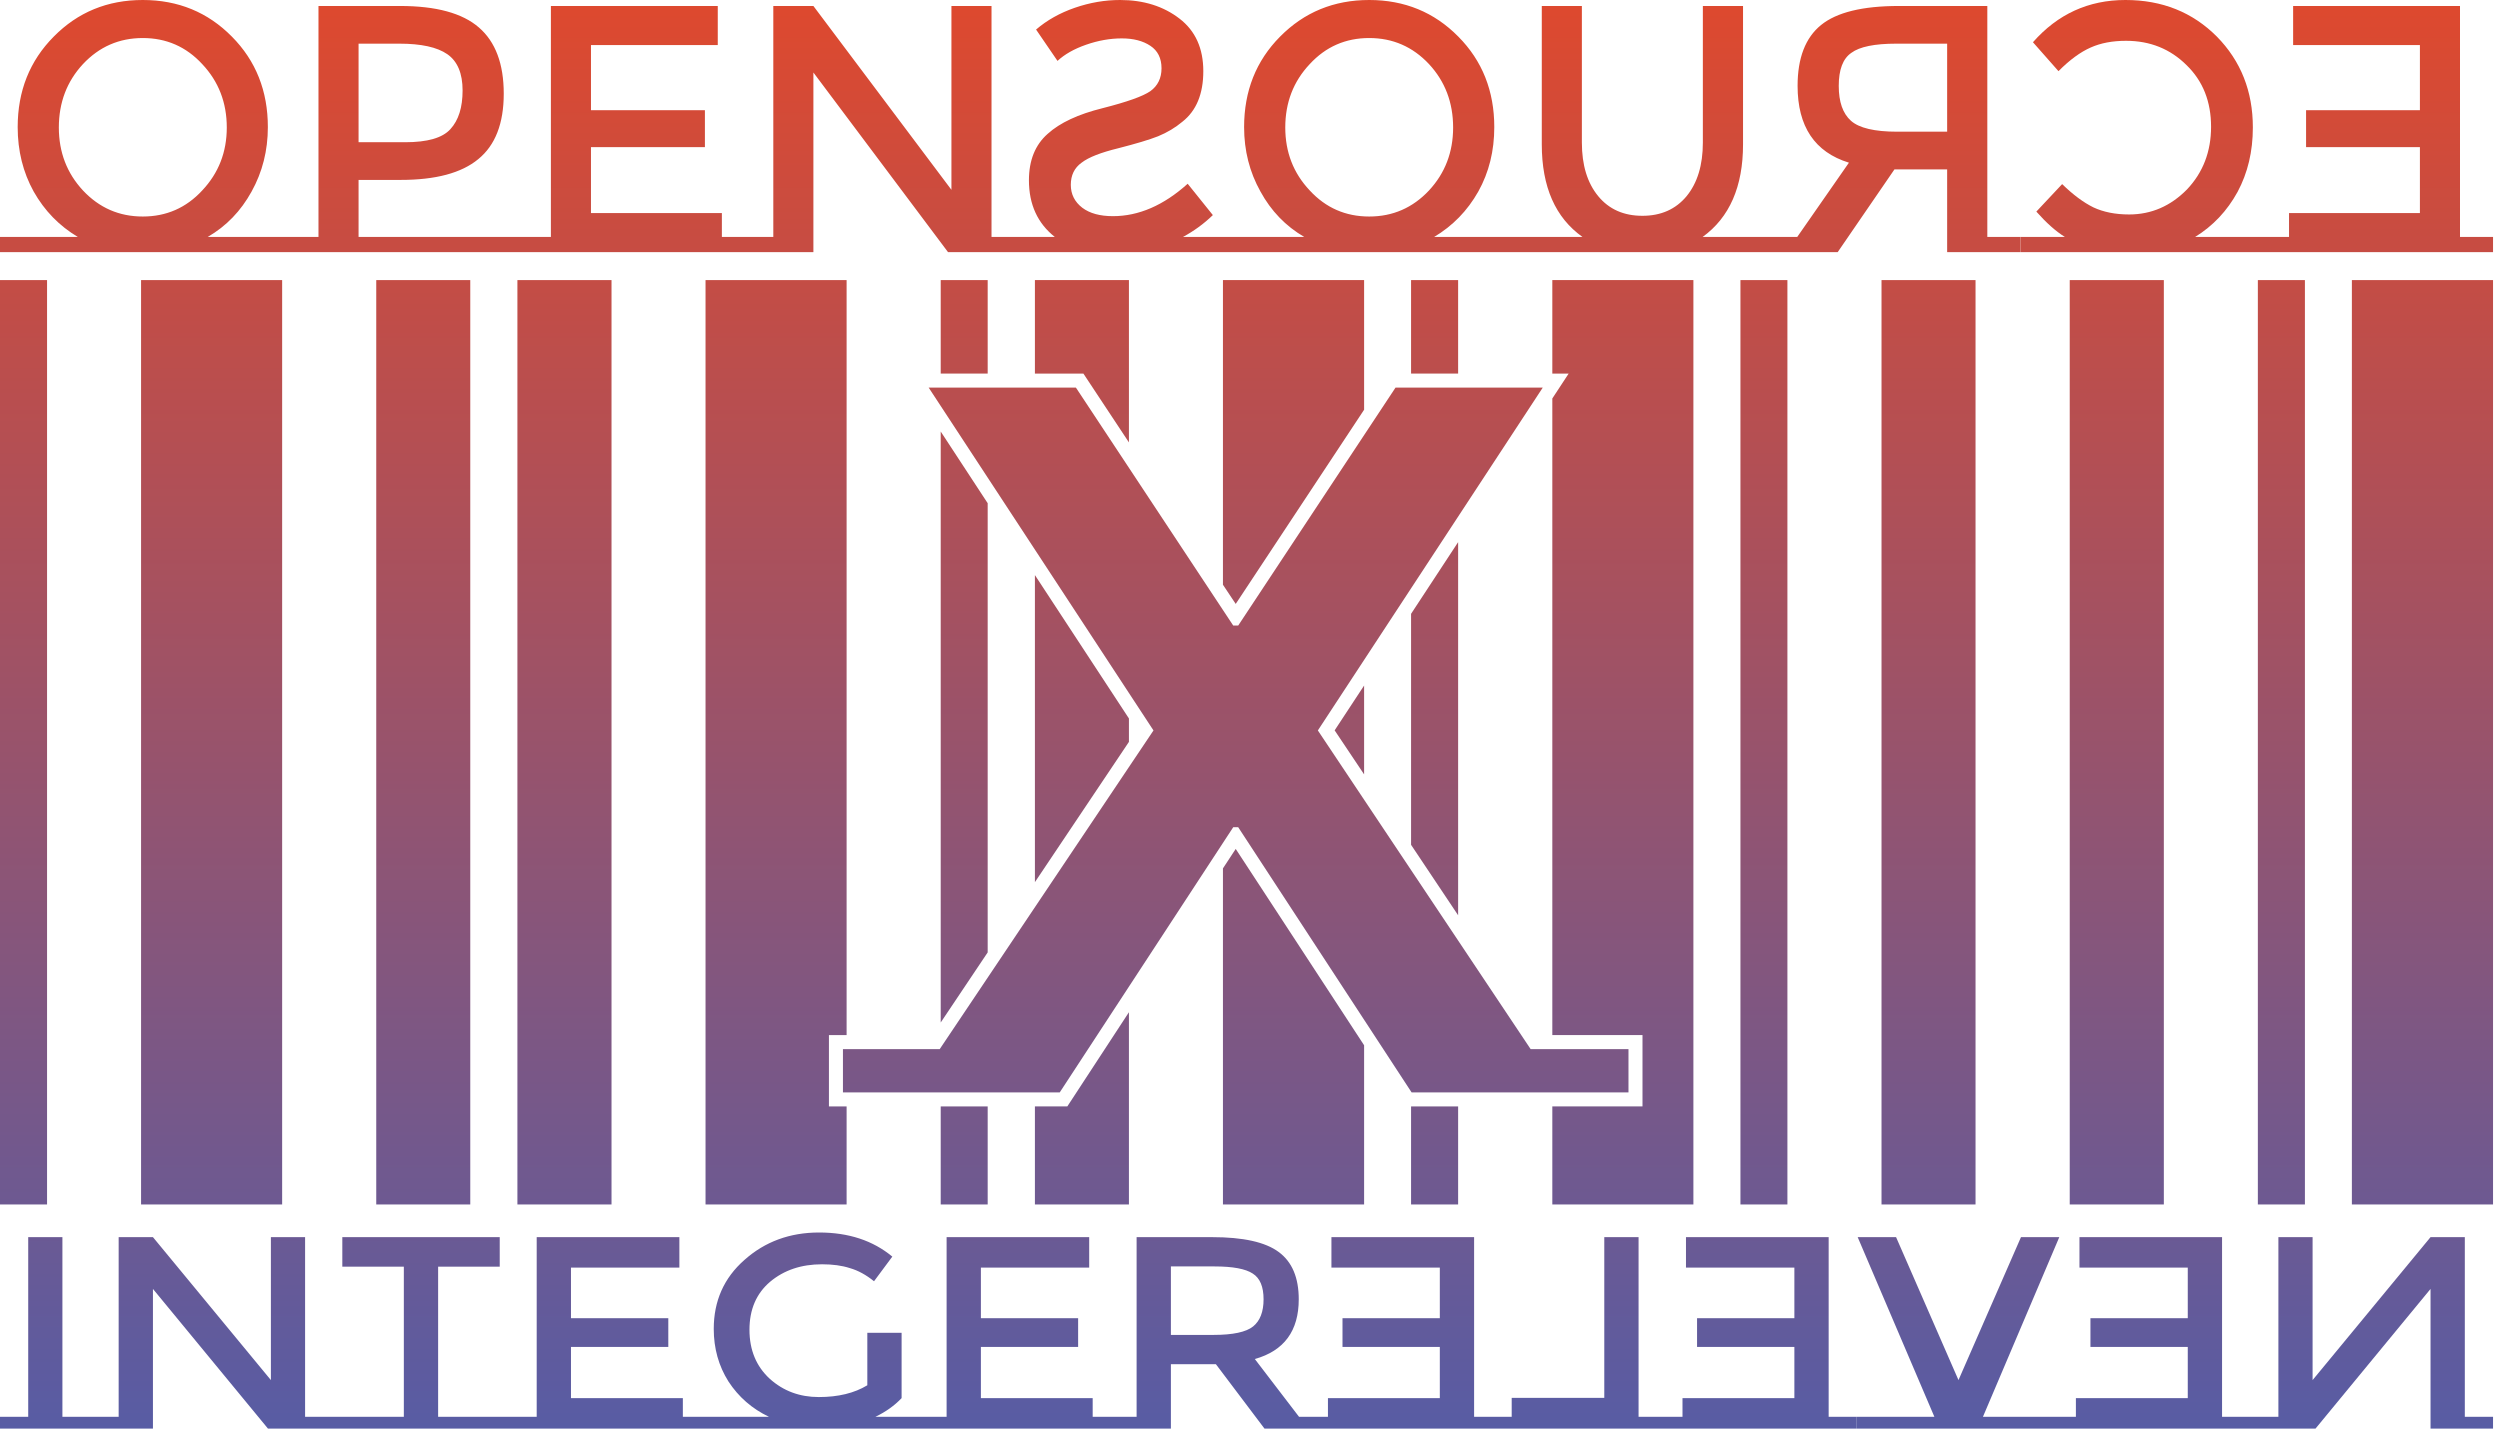 <svg width="28" height="16" viewBox="0 0 28 16" fill="none" xmlns="http://www.w3.org/2000/svg">
<path fill-rule="evenodd" clip-rule="evenodd" d="M0 2.824H9.11V0.812L10.618 2.824H20.582L21.218 1.897H21.808V2.824H22.627V2.654H22.258V0.067H21.267C20.861 0.067 20.571 0.138 20.396 0.28C20.221 0.422 20.133 0.649 20.133 0.962C20.133 1.417 20.325 1.704 20.708 1.822L20.129 2.654H19.069C19.371 2.436 19.522 2.09 19.522 1.617V0.067H19.072V1.597C19.072 1.849 19.011 2.049 18.89 2.197C18.768 2.344 18.603 2.417 18.395 2.417C18.186 2.417 18.021 2.344 17.9 2.197C17.778 2.049 17.717 1.849 17.717 1.597V0.067H17.268V1.617C17.268 2.093 17.42 2.438 17.724 2.654H16.062C16.27 2.53 16.435 2.361 16.557 2.145C16.677 1.93 16.736 1.689 16.736 1.424C16.736 1.019 16.602 0.681 16.333 0.41C16.064 0.137 15.731 0 15.335 0C14.939 0 14.607 0.137 14.337 0.41C14.068 0.681 13.934 1.019 13.934 1.424C13.934 1.686 13.995 1.927 14.117 2.145C14.236 2.363 14.4 2.533 14.608 2.654H13.249C13.371 2.588 13.483 2.507 13.584 2.409L13.302 2.058C13.033 2.3 12.754 2.421 12.465 2.421C12.32 2.421 12.206 2.39 12.122 2.327C12.036 2.261 11.993 2.175 11.993 2.07C11.993 1.963 12.033 1.88 12.114 1.822C12.193 1.761 12.33 1.708 12.526 1.66C12.721 1.61 12.87 1.566 12.971 1.526C13.073 1.484 13.163 1.43 13.242 1.364C13.399 1.241 13.477 1.052 13.477 0.797C13.477 0.542 13.389 0.346 13.211 0.209C13.031 0.07 12.809 0 12.545 0C12.375 0 12.206 0.029 12.038 0.087C11.871 0.145 11.726 0.226 11.604 0.331L11.844 0.682C11.923 0.609 12.029 0.548 12.164 0.501C12.299 0.454 12.432 0.43 12.564 0.43C12.693 0.43 12.8 0.457 12.884 0.513C12.967 0.568 13.009 0.652 13.009 0.765C13.009 0.875 12.967 0.961 12.884 1.021C12.8 1.079 12.622 1.142 12.351 1.211C12.076 1.279 11.871 1.375 11.734 1.499C11.594 1.622 11.524 1.796 11.524 2.019C11.524 2.29 11.621 2.501 11.814 2.654H11.105V0.067H10.656V2.126L9.11 0.067H8.661V2.654H8.085V2.386H6.619V1.648H7.895V1.234H6.619V0.505H8.039V0.067H6.17V2.654H4.016V2.015H4.488C4.879 2.015 5.169 1.938 5.357 1.782C5.547 1.627 5.642 1.383 5.642 1.049C5.642 0.715 5.549 0.468 5.364 0.308C5.179 0.147 4.884 0.067 4.481 0.067H3.567V2.654H2.326C2.535 2.533 2.698 2.363 2.818 2.145C2.939 1.927 3 1.686 3 1.424C3 1.019 2.866 0.681 2.597 0.41C2.328 0.137 1.995 0 1.599 0C1.203 0 0.871 0.137 0.602 0.41C0.333 0.681 0.198 1.019 0.198 1.424C0.198 1.689 0.258 1.93 0.377 2.145C0.499 2.361 0.664 2.53 0.872 2.654H0V2.824ZM1.599 0.426C1.863 0.426 2.085 0.523 2.265 0.718C2.448 0.912 2.54 1.149 2.54 1.428C2.54 1.704 2.448 1.939 2.265 2.133C2.085 2.328 1.863 2.425 1.599 2.425C1.335 2.425 1.112 2.328 0.929 2.133C0.749 1.939 0.659 1.704 0.659 1.428C0.659 1.149 0.749 0.912 0.929 0.718C1.112 0.523 1.335 0.426 1.599 0.426ZM5.044 1.447C4.955 1.545 4.787 1.593 4.538 1.593H4.016V0.489H4.473C4.717 0.489 4.896 0.528 5.01 0.607C5.124 0.686 5.181 0.822 5.181 1.013C5.181 1.203 5.136 1.347 5.044 1.447ZM21.248 1.475C20.995 1.475 20.822 1.434 20.731 1.353C20.639 1.271 20.594 1.141 20.594 0.962C20.594 0.781 20.64 0.657 20.735 0.592C20.828 0.523 20.996 0.489 21.237 0.489H21.808V1.475H21.248ZM14.669 0.718C14.849 0.523 15.071 0.426 15.335 0.426C15.599 0.426 15.822 0.523 16.005 0.718C16.185 0.912 16.275 1.149 16.275 1.428C16.275 1.704 16.185 1.939 16.005 2.133C15.822 2.328 15.599 2.425 15.335 2.425C15.071 2.425 14.849 2.328 14.669 2.133C14.486 1.939 14.395 1.704 14.395 1.428C14.395 1.149 14.486 0.912 14.669 0.718Z" fill="url(#paint0_linear_1105_503)"/>
<path d="M27.552 2.654V0.067H25.683V0.505H27.103V1.234H25.828V1.648H27.103V2.386H25.637V2.654H24.585C24.786 2.53 24.944 2.362 25.061 2.149C25.175 1.936 25.232 1.696 25.232 1.428C25.232 1.023 25.098 0.684 24.829 0.41C24.557 0.137 24.216 0 23.805 0C23.391 0 23.046 0.158 22.769 0.473L23.055 0.797C23.181 0.67 23.302 0.582 23.416 0.532C23.528 0.482 23.66 0.457 23.812 0.457C24.081 0.457 24.307 0.548 24.49 0.73C24.673 0.908 24.764 1.138 24.764 1.42C24.764 1.698 24.674 1.932 24.494 2.122C24.311 2.308 24.095 2.402 23.846 2.402C23.692 2.402 23.558 2.375 23.447 2.323C23.335 2.268 23.218 2.181 23.096 2.062L22.807 2.37C22.919 2.496 23.025 2.591 23.127 2.654H22.628V2.824H27.922V2.654H27.552Z" fill="url(#paint1_linear_1105_503)"/>
<path fill-rule="evenodd" clip-rule="evenodd" d="M9.805 15.868C9.92 15.813 10.018 15.743 10.098 15.659V14.927H9.714V15.515C9.569 15.603 9.388 15.647 9.171 15.647C8.956 15.647 8.773 15.579 8.621 15.442C8.47 15.303 8.394 15.12 8.394 14.893C8.394 14.666 8.471 14.487 8.625 14.356C8.781 14.225 8.975 14.16 9.207 14.16C9.326 14.16 9.43 14.174 9.519 14.203C9.61 14.229 9.7 14.278 9.789 14.35L9.994 14.074C9.777 13.894 9.504 13.804 9.174 13.804C8.847 13.804 8.568 13.906 8.338 14.111C8.108 14.313 7.994 14.571 7.994 14.884C7.994 15.102 8.049 15.299 8.159 15.473C8.272 15.646 8.423 15.778 8.612 15.868H7.648V15.659H6.395V15.086H7.485V14.764H6.395V14.197H7.609V13.856H6.011V15.868H4.907V14.187H5.597V13.856H3.834V14.187H4.523V15.868H3.417V13.856H3.034V15.457L1.713 13.856H1.329V15.868H0.699V13.856H0.316V15.868H0V16H1.713V14.436L3.001 16H13.114V15.279H13.618L14.162 16H20.796V15.868H20.481V13.856H18.883V14.197H20.097V14.764H19.007V15.086H20.097V15.659H18.844V15.868H18.352V13.856H17.968V15.656H16.931V15.868H16.51V13.856H14.912V14.197H16.126V14.764H15.036V15.086H16.126V15.659H14.873V15.868H14.549L14.054 15.221C14.382 15.129 14.546 14.906 14.546 14.552C14.546 14.309 14.471 14.132 14.321 14.022C14.171 13.911 13.923 13.856 13.576 13.856H12.73V15.868H12.238V15.659H10.986V15.086H12.075V14.764H10.986V14.197H12.199V13.856H10.602V15.868H9.805ZM14.035 14.856C13.957 14.919 13.809 14.951 13.592 14.951H13.114V14.184H13.602C13.808 14.184 13.951 14.211 14.031 14.264C14.112 14.315 14.152 14.411 14.152 14.552C14.152 14.691 14.113 14.793 14.035 14.856Z" fill="url(#paint2_linear_1105_503)"/>
<path d="M27.606 15.868V13.856H27.222L25.901 15.457V13.856H25.518V15.868H24.887V13.856H23.29V14.197H24.503V14.764H23.413V15.086H24.503V15.659H23.25V15.868H22.209L23.064 13.856H22.635L21.935 15.457L21.236 13.856H20.806L21.665 15.868H20.797V16H25.934L27.222 14.436V16H27.922V15.868H27.606Z" fill="url(#paint3_linear_1105_503)"/>
<path d="M9.441 12.235V11.75H10.525L12.919 8.181L10.401 4.341H12.05L13.812 7.006H13.868L15.63 4.341H17.279L14.76 8.181L17.143 11.75H18.239V12.235H15.81L13.868 9.265H13.812L11.869 12.235H9.441Z" fill="url(#paint4_linear_1105_503)"/>
<path d="M0 3.137V13.49H0.527V3.137H0Z" fill="url(#paint5_linear_1105_503)"/>
<path d="M1.58 3.137V13.49H3.16V3.137H1.58Z" fill="url(#paint6_linear_1105_503)"/>
<path d="M4.214 3.137V13.49H5.267V3.137H4.214Z" fill="url(#paint7_linear_1105_503)"/>
<path d="M5.795 3.137V13.49H6.849V3.137H5.795Z" fill="url(#paint8_linear_1105_503)"/>
<path d="M7.902 3.137V13.49H9.482V12.392H9.284V11.593H9.482V3.137H7.902Z" fill="url(#paint9_linear_1105_503)"/>
<path d="M10.536 13.49V12.392H11.062V13.49H10.536Z" fill="url(#paint10_linear_1105_503)"/>
<path d="M11.591 13.49V12.392H11.954L12.644 11.337V13.49H11.591Z" fill="url(#paint11_linear_1105_503)"/>
<path d="M11.591 9.88L12.644 8.309V8.047L11.591 6.441V9.88Z" fill="url(#paint12_linear_1105_503)"/>
<path d="M13.697 13.49V9.726L13.84 9.508L15.278 11.707V13.49H13.697Z" fill="url(#paint13_linear_1105_503)"/>
<path d="M15.804 13.49V12.392H16.331V13.49H15.804Z" fill="url(#paint14_linear_1105_503)"/>
<path d="M15.804 9.462L16.331 10.251V6.072L15.804 6.875V9.462Z" fill="url(#paint15_linear_1105_503)"/>
<path d="M18.396 12.392H17.386V13.49H18.966V3.137H17.386V4.184H17.569L17.386 4.463V11.593H18.396V12.392Z" fill="url(#paint16_linear_1105_503)"/>
<path d="M16.331 3.137V4.184H15.804V3.137H16.331Z" fill="url(#paint17_linear_1105_503)"/>
<path d="M15.278 3.137V4.589L13.84 6.764L13.697 6.549V3.137H15.278Z" fill="url(#paint18_linear_1105_503)"/>
<path d="M14.948 8.18L15.278 7.678V8.673L14.948 8.18Z" fill="url(#paint19_linear_1105_503)"/>
<path d="M12.134 4.184L12.644 4.955V3.137H11.591V4.184H12.134Z" fill="url(#paint20_linear_1105_503)"/>
<path d="M11.062 3.137V4.184H10.536V3.137H11.062Z" fill="url(#paint21_linear_1105_503)"/>
<path d="M10.536 11.452V4.833L11.062 5.636V10.667L10.536 11.452Z" fill="url(#paint22_linear_1105_503)"/>
<path d="M19.493 3.137V13.49H20.019V3.137H19.493Z" fill="url(#paint23_linear_1105_503)"/>
<path d="M21.073 3.137V13.49H22.126V3.137H21.073Z" fill="url(#paint24_linear_1105_503)"/>
<path d="M23.181 13.49V3.137H24.235V13.49H23.181Z" fill="url(#paint25_linear_1105_503)"/>
<path d="M25.288 13.49V3.137H25.815V13.49H25.288Z" fill="url(#paint26_linear_1105_503)"/>
<path d="M26.341 13.49V3.137H27.922V13.49H26.341Z" fill="url(#paint27_linear_1105_503)"/>
<defs>
<linearGradient id="paint0_linear_1105_503" x1="13.961" y1="0" x2="13.961" y2="16" gradientUnits="userSpaceOnUse">
<stop stop-color="#DE492E"/>
<stop offset="1" stop-color="#585CA4"/>
</linearGradient>
<linearGradient id="paint1_linear_1105_503" x1="13.961" y1="0" x2="13.961" y2="16" gradientUnits="userSpaceOnUse">
<stop stop-color="#DE492E"/>
<stop offset="1" stop-color="#585CA4"/>
</linearGradient>
<linearGradient id="paint2_linear_1105_503" x1="13.961" y1="0" x2="13.961" y2="16" gradientUnits="userSpaceOnUse">
<stop stop-color="#DE492E"/>
<stop offset="1" stop-color="#585CA4"/>
</linearGradient>
<linearGradient id="paint3_linear_1105_503" x1="13.961" y1="0" x2="13.961" y2="16" gradientUnits="userSpaceOnUse">
<stop stop-color="#DE492E"/>
<stop offset="1" stop-color="#585CA4"/>
</linearGradient>
<linearGradient id="paint4_linear_1105_503" x1="13.961" y1="0" x2="13.961" y2="16" gradientUnits="userSpaceOnUse">
<stop stop-color="#DE492E"/>
<stop offset="1" stop-color="#585CA4"/>
</linearGradient>
<linearGradient id="paint5_linear_1105_503" x1="13.961" y1="0" x2="13.961" y2="16" gradientUnits="userSpaceOnUse">
<stop stop-color="#DE492E"/>
<stop offset="1" stop-color="#585CA4"/>
</linearGradient>
<linearGradient id="paint6_linear_1105_503" x1="13.961" y1="0" x2="13.961" y2="16" gradientUnits="userSpaceOnUse">
<stop stop-color="#DE492E"/>
<stop offset="1" stop-color="#585CA4"/>
</linearGradient>
<linearGradient id="paint7_linear_1105_503" x1="13.961" y1="0" x2="13.961" y2="16" gradientUnits="userSpaceOnUse">
<stop stop-color="#DE492E"/>
<stop offset="1" stop-color="#585CA4"/>
</linearGradient>
<linearGradient id="paint8_linear_1105_503" x1="13.961" y1="0" x2="13.961" y2="16" gradientUnits="userSpaceOnUse">
<stop stop-color="#DE492E"/>
<stop offset="1" stop-color="#585CA4"/>
</linearGradient>
<linearGradient id="paint9_linear_1105_503" x1="13.961" y1="0" x2="13.961" y2="16" gradientUnits="userSpaceOnUse">
<stop stop-color="#DE492E"/>
<stop offset="1" stop-color="#585CA4"/>
</linearGradient>
<linearGradient id="paint10_linear_1105_503" x1="13.961" y1="0" x2="13.961" y2="16" gradientUnits="userSpaceOnUse">
<stop stop-color="#DE492E"/>
<stop offset="1" stop-color="#585CA4"/>
</linearGradient>
<linearGradient id="paint11_linear_1105_503" x1="13.961" y1="0" x2="13.961" y2="16" gradientUnits="userSpaceOnUse">
<stop stop-color="#DE492E"/>
<stop offset="1" stop-color="#585CA4"/>
</linearGradient>
<linearGradient id="paint12_linear_1105_503" x1="13.961" y1="0" x2="13.961" y2="16" gradientUnits="userSpaceOnUse">
<stop stop-color="#DE492E"/>
<stop offset="1" stop-color="#585CA4"/>
</linearGradient>
<linearGradient id="paint13_linear_1105_503" x1="13.961" y1="0" x2="13.961" y2="16" gradientUnits="userSpaceOnUse">
<stop stop-color="#DE492E"/>
<stop offset="1" stop-color="#585CA4"/>
</linearGradient>
<linearGradient id="paint14_linear_1105_503" x1="13.961" y1="0" x2="13.961" y2="16" gradientUnits="userSpaceOnUse">
<stop stop-color="#DE492E"/>
<stop offset="1" stop-color="#585CA4"/>
</linearGradient>
<linearGradient id="paint15_linear_1105_503" x1="13.961" y1="0" x2="13.961" y2="16" gradientUnits="userSpaceOnUse">
<stop stop-color="#DE492E"/>
<stop offset="1" stop-color="#585CA4"/>
</linearGradient>
<linearGradient id="paint16_linear_1105_503" x1="13.961" y1="0" x2="13.961" y2="16" gradientUnits="userSpaceOnUse">
<stop stop-color="#DE492E"/>
<stop offset="1" stop-color="#585CA4"/>
</linearGradient>
<linearGradient id="paint17_linear_1105_503" x1="13.961" y1="0" x2="13.961" y2="16" gradientUnits="userSpaceOnUse">
<stop stop-color="#DE492E"/>
<stop offset="1" stop-color="#585CA4"/>
</linearGradient>
<linearGradient id="paint18_linear_1105_503" x1="13.961" y1="0" x2="13.961" y2="16" gradientUnits="userSpaceOnUse">
<stop stop-color="#DE492E"/>
<stop offset="1" stop-color="#585CA4"/>
</linearGradient>
<linearGradient id="paint19_linear_1105_503" x1="13.961" y1="0" x2="13.961" y2="16" gradientUnits="userSpaceOnUse">
<stop stop-color="#DE492E"/>
<stop offset="1" stop-color="#585CA4"/>
</linearGradient>
<linearGradient id="paint20_linear_1105_503" x1="13.961" y1="0" x2="13.961" y2="16" gradientUnits="userSpaceOnUse">
<stop stop-color="#DE492E"/>
<stop offset="1" stop-color="#585CA4"/>
</linearGradient>
<linearGradient id="paint21_linear_1105_503" x1="13.961" y1="0" x2="13.961" y2="16" gradientUnits="userSpaceOnUse">
<stop stop-color="#DE492E"/>
<stop offset="1" stop-color="#585CA4"/>
</linearGradient>
<linearGradient id="paint22_linear_1105_503" x1="13.961" y1="0" x2="13.961" y2="16" gradientUnits="userSpaceOnUse">
<stop stop-color="#DE492E"/>
<stop offset="1" stop-color="#585CA4"/>
</linearGradient>
<linearGradient id="paint23_linear_1105_503" x1="13.961" y1="0" x2="13.961" y2="16" gradientUnits="userSpaceOnUse">
<stop stop-color="#DE492E"/>
<stop offset="1" stop-color="#585CA4"/>
</linearGradient>
<linearGradient id="paint24_linear_1105_503" x1="13.961" y1="0" x2="13.961" y2="16" gradientUnits="userSpaceOnUse">
<stop stop-color="#DE492E"/>
<stop offset="1" stop-color="#585CA4"/>
</linearGradient>
<linearGradient id="paint25_linear_1105_503" x1="13.961" y1="0" x2="13.961" y2="16" gradientUnits="userSpaceOnUse">
<stop stop-color="#DE492E"/>
<stop offset="1" stop-color="#585CA4"/>
</linearGradient>
<linearGradient id="paint26_linear_1105_503" x1="13.961" y1="0" x2="13.961" y2="16" gradientUnits="userSpaceOnUse">
<stop stop-color="#DE492E"/>
<stop offset="1" stop-color="#585CA4"/>
</linearGradient>
<linearGradient id="paint27_linear_1105_503" x1="13.961" y1="0" x2="13.961" y2="16" gradientUnits="userSpaceOnUse">
<stop stop-color="#DE492E"/>
<stop offset="1" stop-color="#585CA4"/>
</linearGradient>
</defs>
</svg>
